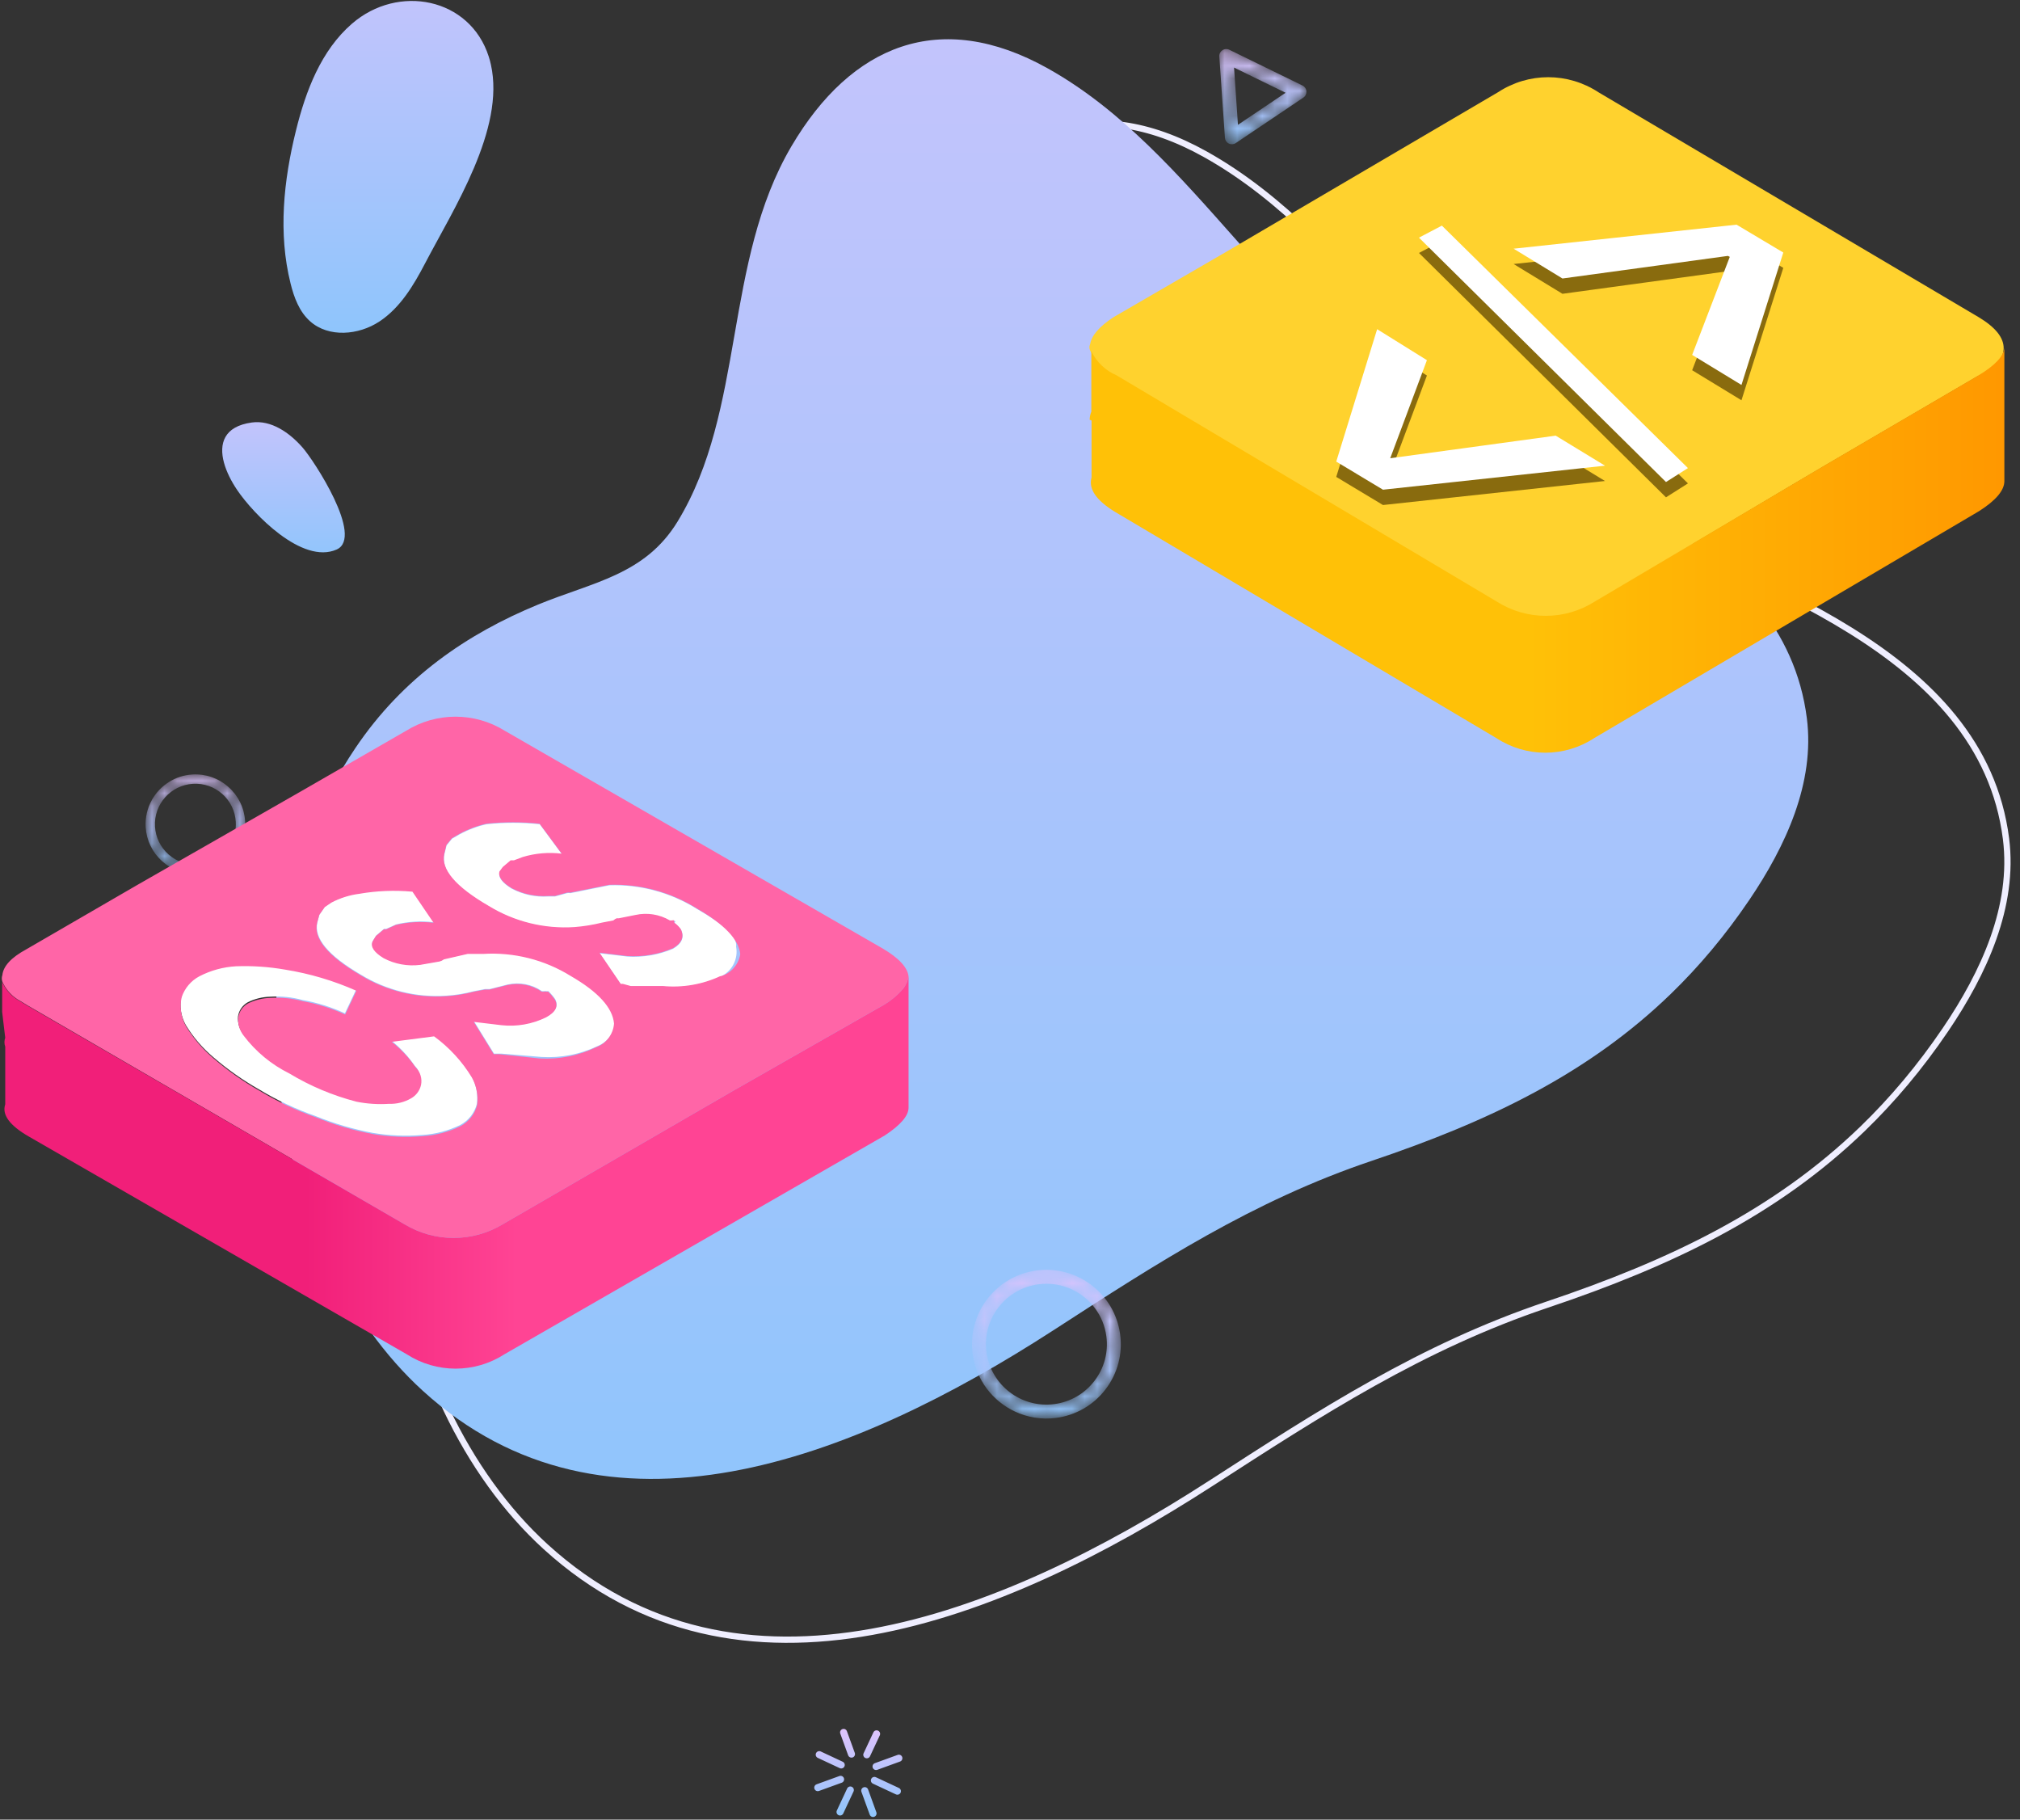 <?xml version="1.0" encoding="UTF-8"?>
<svg width="161px" height="145px" viewBox="0 0 161 145" version="1.1" xmlns="http://www.w3.org/2000/svg" xmlns:xlink="http://www.w3.org/1999/xlink">
    <rect x="0" y="0" width="161" height="145" fill="#333333" stroke="none"/>
    <!-- Generator: Sketch 54.1 (76490) - https://sketchapp.com -->
    <title>Group 26</title>
    <desc>Created with Sketch.</desc>
    <defs>
        <linearGradient x1="50%" y1="-52.961%" x2="50%" y2="100%" id="linearGradient-1">
            <stop stop-color="#E0C3FC" offset="0%"></stop>
            <stop stop-color="#8EC5FC" offset="100%"></stop>
        </linearGradient>
        <linearGradient x1="7.3176932e-06%" y1="50.134%" x2="99.872%" y2="50.134%" id="linearGradient-2">
            <stop stop-color="#FFC107" offset="48%"></stop>
            <stop stop-color="#FF9800" offset="100%"></stop>
        </linearGradient>
        <linearGradient x1="50%" y1="-52.961%" x2="50%" y2="100%" id="linearGradient-3">
            <stop stop-color="#E0C3FC" offset="0%"></stop>
            <stop stop-color="#8EC5FC" offset="100%"></stop>
        </linearGradient>
        <linearGradient x1="50%" y1="-52.961%" x2="50%" y2="100%" id="linearGradient-4">
            <stop stop-color="#E0C3FC" offset="0%"></stop>
            <stop stop-color="#8EC5FC" offset="100%"></stop>
        </linearGradient>
        <path d="M6.787,5.532 C7.078,5.014 7.229,4.411 7.188,3.776 C7.139,2.916 6.755,2.128 6.113,1.556 C5.467,0.985 4.637,0.698 3.779,0.749 C2.005,0.854 0.644,2.383 0.751,4.158 C0.8,5.017 1.184,5.805 1.83,6.377 C2.471,6.949 3.301,7.235 4.159,7.184 C5.3,7.117 6.268,6.462 6.787,5.532 Z M0.501,2.04 C1.139,0.896 2.332,0.09 3.734,0.007 C4.793,-0.055 5.81,0.298 6.603,1.001 C7.396,1.705 7.87,2.675 7.932,3.732 C8.063,5.915 6.391,7.797 4.204,7.926 C3.146,7.989 2.128,7.636 1.335,6.932 C0.542,6.229 0.072,5.259 0.007,4.201 C-0.038,3.42 0.146,2.678 0.501,2.04 L0.501,2.04 Z" id="path-5"></path>
        <linearGradient x1="50%" y1="0%" x2="50%" y2="100%" id="linearGradient-7">
            <stop stop-color="#E0C3FC" offset="0%"></stop>
            <stop stop-color="#8EC5FC" offset="100%"></stop>
        </linearGradient>
        <path d="M5.368,3.654 L1.258,1.646 L1.569,6.207 L5.368,3.654 Z M0.153,0.455 C0.195,0.38 0.25,0.315 0.33,0.265 C0.489,0.154 0.702,0.14 0.879,0.227 L6.718,3.08 C6.895,3.166 7.017,3.342 7.029,3.54 C7.041,3.738 6.95,3.928 6.785,4.038 L1.392,7.665 C1.227,7.775 1.02,7.79 0.843,7.703 C0.66,7.615 0.544,7.44 0.531,7.242 L0.085,0.763 C0.073,0.654 0.098,0.547 0.153,0.455 L0.153,0.455 Z" id="path-8"></path>
        <linearGradient x1="50%" y1="0%" x2="50%" y2="100%" id="linearGradient-10">
            <stop stop-color="#E0C3FC" offset="0%"></stop>
            <stop stop-color="#8EC5FC" offset="100%"></stop>
        </linearGradient>
        <path d="M8.489,1.987 C7.685,1.612 6.769,1.454 5.827,1.578 C4.551,1.746 3.416,2.4 2.633,3.42 C1.849,4.441 1.51,5.705 1.678,6.98 C2.024,9.613 4.451,11.472 7.085,11.125 C8.361,10.958 9.495,10.303 10.278,9.283 C11.063,8.263 11.401,6.999 11.233,5.723 C11.01,4.033 9.93,2.661 8.489,1.987 Z M3.954,11.722 C2.18,10.893 0.851,9.205 0.577,7.125 C0.37,5.556 0.787,4.001 1.751,2.745 C2.716,1.489 4.112,0.684 5.682,0.477 C8.923,0.051 11.908,2.339 12.334,5.579 C12.541,7.147 12.124,8.703 11.16,9.959 C10.196,11.214 8.801,12.019 7.23,12.226 C6.07,12.379 4.943,12.184 3.954,11.722 L3.954,11.722 Z" id="path-11"></path>
        <linearGradient x1="50%" y1="0%" x2="50%" y2="100%" id="linearGradient-13">
            <stop stop-color="#E0C3FC" offset="0%"></stop>
            <stop stop-color="#8EC5FC" offset="100%"></stop>
        </linearGradient>
        <linearGradient x1="50%" y1="0%" x2="50%" y2="100%" id="linearGradient-14">
            <stop stop-color="#E0C3FC" offset="0%"></stop>
            <stop stop-color="#8EC5FC" offset="100%"></stop>
        </linearGradient>
        <path d="M4.235,2.712 C4.094,2.645 4.033,2.479 4.099,2.337 L4.878,0.672 C4.944,0.531 5.111,0.47 5.253,0.536 C5.394,0.602 5.455,0.769 5.389,0.91 L4.609,2.576 C4.544,2.717 4.376,2.777 4.235,2.712 Z M2.103,7.269 C1.962,7.204 1.901,7.036 1.967,6.895 L2.786,5.145 C2.852,5.004 3.019,4.943 3.16,5.009 C3.301,5.075 3.362,5.242 3.296,5.383 L2.478,7.133 C2.412,7.274 2.244,7.335 2.103,7.269 Z M6.672,5.612 L4.84,4.756 C4.699,4.69 4.639,4.523 4.705,4.382 C4.77,4.241 4.937,4.181 5.078,4.246 L6.911,5.102 C7.052,5.168 7.113,5.335 7.047,5.476 C6.981,5.617 6.813,5.677 6.672,5.612 Z M2.196,3.521 L0.445,2.703 C0.304,2.637 0.242,2.47 0.308,2.329 C0.374,2.188 0.542,2.127 0.683,2.193 L2.434,3.011 C2.575,3.077 2.636,3.245 2.57,3.385 C2.504,3.526 2.337,3.587 2.196,3.521 Z M4.731,7.386 C4.666,7.356 4.613,7.3 4.586,7.227 L3.926,5.411 C3.873,5.265 3.948,5.104 4.095,5.051 C4.241,4.998 4.402,5.073 4.456,5.219 L5.115,7.035 C5.168,7.182 5.093,7.343 4.947,7.396 C4.873,7.422 4.796,7.417 4.731,7.386 Z M3.014,2.657 C2.948,2.626 2.895,2.571 2.868,2.498 L2.241,0.77 C2.187,0.624 2.263,0.463 2.409,0.409 C2.555,0.356 2.717,0.432 2.769,0.578 L3.397,2.306 C3.45,2.452 3.375,2.614 3.229,2.667 C3.156,2.693 3.079,2.687 3.014,2.657 Z M0.327,5.33 C0.262,5.299 0.208,5.244 0.182,5.17 C0.129,5.024 0.204,4.863 0.35,4.81 L2.167,4.151 C2.314,4.098 2.476,4.173 2.529,4.32 C2.581,4.466 2.506,4.627 2.36,4.68 L0.543,5.339 C0.47,5.365 0.393,5.36 0.327,5.33 Z M4.972,3.645 C4.907,3.614 4.853,3.559 4.827,3.486 C4.774,3.34 4.849,3.178 4.995,3.126 L6.813,2.466 C6.959,2.413 7.121,2.488 7.174,2.634 C7.226,2.781 7.151,2.942 7.005,2.995 L5.188,3.655 C5.115,3.681 5.038,3.675 4.972,3.645 Z" id="path-15"></path>
        <linearGradient x1="-0.551%" y1="50.008%" x2="99.974%" y2="50.02%" id="linearGradient-17">
            <stop stop-color="#F11F79" offset="34%"></stop>
            <stop stop-color="#FF4494" offset="57%"></stop>
        </linearGradient>
    </defs>
    <g id="Desktop" stroke="none" stroke-width="1" fill="none" fill-rule="evenodd">
        <g id="Group-26" transform="translate(0, -11)">
            <rect id="Rectangle" x="0" y="0" width="160" height="160"></rect>
            <g id="Group-20" transform="translate(0, 11.077)">
                <path d="M148.458,89.868 C141.499,96.597 133.113,100.591 123.297,103.891 C113.319,107.244 105.297,112.444 96.513,118.121 C79.704,128.98 58.847,137.155 43.498,123.185 C30.71,111.544 26.264,86.413 37.827,69.26 C41.827,63.327 47.249,59.649 53.198,57.207 C57.802,55.316 62.179,54.728 64.924,50.242 C70.641,40.89 68.757,28.468 74.509,18.73 C79.528,10.229 86.997,7.154 96.055,12.209 C108.531,19.175 115.216,34.18 127.965,40.604 C139.43,46.379 157.957,51.626 159.884,66.754 C160.57,72.155 158.111,77.474 155.058,81.976 C153.024,84.976 150.822,87.58 148.458,89.868" id="Fill-726" stroke="#EFEEFF" stroke-width="0.5"></path>
                <path d="M133.182,79.11 C126.585,85.5 118.637,89.291 109.333,92.425 C99.874,95.609 92.271,100.546 83.945,105.936 C68.012,116.247 48.242,124.009 33.693,110.745 C21.572,99.691 17.358,75.829 28.319,59.542 C32.11,53.909 37.25,50.417 42.888,48.098 C47.252,46.303 51.401,45.745 54.003,41.486 C59.422,32.606 57.636,20.811 63.088,11.565 C67.845,3.494 74.925,0.573 83.511,5.373 C95.336,11.987 101.673,26.234 113.758,32.334 C124.625,37.818 142.186,42.8 144.013,57.164 C144.662,62.292 142.332,67.342 139.438,71.616 C137.509,74.465 135.423,76.938 133.182,79.11" id="Fill-726" fill="url(#linearGradient-1)"></path>
                <g id="Group-11" transform="translate(86.718, 5.492)">
                    <path d="M0.172,22.367 C0.092,22.205 0.092,22.013 0.172,21.85 C0.283,21.161 0.904,20.446 2.034,19.706 L11.049,14.478 L11.049,14.478 L32.674,1.783 C35.117,0.183 38.24,0.183 40.683,1.783 L70.987,19.706 C72.329,20.51 72.993,21.34 72.98,22.195 C72.968,23.05 72.273,23.791 70.894,24.416 L58.881,31.444 L58.881,31.444 L56.124,33.071 L56.124,33.071 L40.366,42.435 C37.964,43.963 34.927,43.963 32.525,42.435 L2.239,24.416 C1.323,24.026 0.585,23.294 0.172,22.367 L0.172,22.367 Z" id="Shape" fill="#FFD22E"></path>
                    <path d="M51.151,16.12 L51.002,16.044 L37.815,17.843 L33.922,15.469 L51.691,13.554 L55.416,15.775 L52.082,26.326 L48.152,23.933 L51.151,16.12 Z M26.378,14.588 L28.204,13.631 L47.817,32.951 L46.066,34.062 L26.378,14.588 Z M23.044,21.884 L27.012,24.354 L24.087,32.166 L37.275,30.366 L41.205,32.76 L23.51,34.675 L19.785,32.434 L23.044,21.884 Z" id="Combined-Shape" fill="#896B0E"></path>
                    <path d="M51.151,14.9 L51.002,14.823 L37.815,16.623 L33.922,14.249 L51.691,12.334 L55.416,14.555 L52.082,25.106 L48.152,22.712 L51.151,14.9 Z M26.378,13.368 L28.204,12.41 L47.817,31.731 L46.066,32.841 L26.378,13.368 Z M23.044,20.663 L27.012,23.133 L24.087,30.946 L37.275,29.146 L41.205,31.539 L23.51,33.454 L19.785,31.214 L23.044,20.663 Z" id="Combined-Shape" fill="#FFFFFF"></path>
                    <path d="M0.134,27.882 C0.134,27.658 0.178,27.437 0.265,27.231 L0.265,22.425 C0.69,23.291 1.404,23.97 2.276,24.34 L32.562,42.358 C34.965,43.887 38.001,43.887 40.404,42.358 L56.18,33.014 L56.18,33.014 L58.936,31.386 L58.936,31.386 L70.95,24.359 C72.291,23.555 72.987,22.814 73.036,22.138 L73.036,27.365 L73.036,27.365 L73.036,32.765 C73.036,33.505 72.366,34.303 71.025,35.158 L40.366,53.234 C37.976,54.804 34.916,54.804 32.525,53.234 L2.146,35.216 C0.643,34.297 0.023,33.384 0.283,32.478 L0.283,27.94 L0.134,27.882 Z" id="Path" fill="url(#linearGradient-2)"></path>
                </g>
                <path d="M17.851,36.79 C18.049,37.521 18.437,38.282 18.9,38.966 C20.177,40.86 24.083,44.933 26.834,43.711 C29.028,42.727 25.009,36.59 24.101,35.569 C23.071,34.4 21.614,33.375 20.064,33.591 C17.841,33.9 17.444,35.281 17.851,36.79" id="Fill-540" fill="url(#linearGradient-3)"></path>
                <path d="M38.956,4.436 C39.023,4.641 39.078,4.854 39.127,5.074 C40.275,10.216 36.135,16.589 33.869,20.93 C32.953,22.685 31.891,24.454 30.236,25.545 C28.581,26.636 26.193,26.844 24.715,25.525 C23.854,24.759 23.433,23.623 23.158,22.508 C22.162,18.523 22.602,14.305 23.591,10.319 C24.373,7.163 25.588,3.948 28.049,1.815 C31.732,-1.381 37.454,-0.264 38.956,4.436" id="Fill-606" fill="url(#linearGradient-4)"></path>
                <g id="Group-545" transform="translate(11.603, 61.632)">
                    <mask id="mask-6" fill="white">
                        <use xlink:href="#path-5"></use>
                    </mask>
                    <g id="Clip-544"></g>
                    <path d="M6.787,5.532 C7.078,5.014 7.229,4.411 7.188,3.776 C7.139,2.916 6.755,2.128 6.113,1.556 C5.467,0.985 4.637,0.698 3.779,0.749 C2.005,0.854 0.644,2.383 0.751,4.158 C0.8,5.017 1.184,5.805 1.83,6.377 C2.471,6.949 3.301,7.235 4.159,7.184 C5.3,7.117 6.268,6.462 6.787,5.532 Z M0.501,2.04 C1.139,0.896 2.332,0.09 3.734,0.007 C4.793,-0.055 5.81,0.298 6.603,1.001 C7.396,1.705 7.87,2.675 7.932,3.732 C8.063,5.915 6.391,7.797 4.204,7.926 C3.146,7.989 2.128,7.636 1.335,6.932 C0.542,6.229 0.072,5.259 0.007,4.201 C-0.038,3.42 0.146,2.678 0.501,2.04 L0.501,2.04 Z" id="Fill-543" fill="url(#linearGradient-7)" mask="url(#mask-6)"></path>
                </g>
                <g id="Group-548" transform="translate(97.099, 3.661)">
                    <mask id="mask-9" fill="white">
                        <use xlink:href="#path-8"></use>
                    </mask>
                    <g id="Clip-547"></g>
                    <path d="M5.368,3.654 L1.258,1.646 L1.569,6.207 L5.368,3.654 Z M0.153,0.455 C0.195,0.38 0.25,0.315 0.33,0.265 C0.489,0.154 0.702,0.14 0.879,0.227 L6.718,3.08 C6.895,3.166 7.017,3.342 7.029,3.54 C7.041,3.738 6.95,3.928 6.785,4.038 L1.392,7.665 C1.227,7.775 1.02,7.79 0.843,7.703 C0.66,7.615 0.544,7.44 0.531,7.242 L0.085,0.763 C0.073,0.654 0.098,0.547 0.153,0.455 L0.153,0.455 Z" id="Fill-546" fill="url(#linearGradient-10)" mask="url(#mask-9)"></path>
                </g>
                <g id="Group-575" transform="translate(76.947, 100.685)">
                    <mask id="mask-12" fill="white">
                        <use xlink:href="#path-11"></use>
                    </mask>
                    <g id="Clip-574"></g>
                    <path d="M8.489,1.987 C7.685,1.612 6.769,1.454 5.827,1.578 C4.551,1.746 3.416,2.4 2.633,3.42 C1.849,4.441 1.51,5.705 1.678,6.98 C2.024,9.613 4.451,11.472 7.085,11.125 C8.361,10.958 9.495,10.303 10.278,9.283 C11.063,8.263 11.401,6.999 11.233,5.723 C11.01,4.033 9.93,2.661 8.489,1.987 Z M3.954,11.722 C2.18,10.893 0.851,9.205 0.577,7.125 C0.37,5.556 0.787,4.001 1.751,2.745 C2.716,1.489 4.112,0.684 5.682,0.477 C8.923,0.051 11.908,2.339 12.334,5.579 C12.541,7.147 12.124,8.703 11.16,9.959 C10.196,11.214 8.801,12.019 7.23,12.226 C6.07,12.379 4.943,12.184 3.954,11.722 L3.954,11.722 Z" id="Fill-573" fill="url(#linearGradient-13)" mask="url(#mask-12)"></path>
                </g>
                <g id="Group-578" transform="translate(64.733, 137.298)">
                    <mask id="mask-16" fill="white">
                        <use xlink:href="#path-15"></use>
                    </mask>
                    <use id="Combined-Shape" fill="url(#linearGradient-14)" xlink:href="#path-15"></use>
                </g>
                <g id="Group-21" transform="translate(0, 55.529)">
                    <path d="M55.563,16.835 C53.473,15.522 51.039,14.863 48.571,14.941 L45.464,15.566 L45.464,15.566 L45.464,15.566 L45.464,15.566 C45.377,15.549 45.286,15.549 45.199,15.566 L44.233,15.831 L43.702,15.831 C42.69,15.898 41.68,15.682 40.784,15.206 C40.014,14.739 39.692,14.298 39.818,13.881 L40.083,13.521 L40.708,12.991 C40.708,12.991 40.86,12.991 40.974,12.991 L41.675,12.726 C42.681,12.424 43.739,12.333 44.782,12.461 L43.02,10.076 C41.609,9.924 40.186,9.924 38.776,10.076 C38.035,10.242 37.321,10.51 36.654,10.871 L36.028,11.231 L35.593,11.761 L35.422,12.461 C35.132,13.723 36.313,15.112 38.965,16.626 C41.01,17.878 43.393,18.467 45.786,18.311 C46.534,18.254 47.275,18.134 48.003,17.952 L48.893,17.781 L48.893,17.781 L48.893,17.781 C48.973,17.711 49.062,17.654 49.159,17.611 L49.329,17.611 L50.656,17.346 C51.593,17.138 52.575,17.293 53.403,17.781 L53.573,17.781 C53.628,17.761 53.689,17.761 53.744,17.781 C53.858,17.781 53.858,17.838 53.744,17.952 C53.95,18.097 54.129,18.276 54.274,18.482 C54.565,19.075 54.357,19.58 53.649,19.996 C52.502,20.484 51.256,20.698 50.011,20.621 L47.795,20.356 L49.481,22.836 L49.481,22.836 L49.651,22.836 L50.277,23.007 L52.834,23.007 C54.413,23.158 56.003,22.884 57.439,22.211 C58.349,21.794 58.857,20.809 58.67,19.826 C58.784,19.081 57.748,18.084 55.563,16.835 Z" id="Path" fill="#FFFFFF"></path>
                    <path d="M45.513,22.126 C43.422,20.827 40.978,20.212 38.521,20.365 L37.29,20.365 L35.395,20.801 L35.395,20.801 L35.395,20.801 C35.289,20.883 35.166,20.941 35.035,20.971 L33.519,21.236 C32.515,21.365 31.496,21.179 30.602,20.706 C29.831,20.239 29.534,19.797 29.711,19.381 L29.976,18.946 L30.602,18.415 C30.657,18.395 30.717,18.395 30.772,18.415 L31.568,18.056 C32.554,17.82 33.574,17.762 34.58,17.885 L32.894,15.405 C31.478,15.274 30.051,15.332 28.65,15.576 C27.875,15.675 27.124,15.912 26.433,16.276 L25.903,16.636 L25.467,17.261 L25.296,17.885 C25.006,19.147 26.155,20.536 28.745,22.05 C30.79,23.302 33.172,23.891 35.566,23.735 C36.315,23.688 37.057,23.568 37.782,23.376 L38.673,23.205 L38.673,23.205 L38.673,23.205 L39.033,23.205 L40.454,22.846 C41.404,22.631 42.4,22.823 43.201,23.376 L43.372,23.376 C43.427,23.355 43.487,23.355 43.542,23.376 L43.713,23.376 C43.909,23.567 44.087,23.776 44.243,24 C44.534,24.531 44.3,25.004 43.542,25.42 C42.444,25.96 41.216,26.176 39.999,26.045 L37.782,25.78 L39.374,28.355 L39.98,28.355 L43.163,28.62 C44.718,28.713 46.27,28.407 47.673,27.73 C48.589,27.352 49.135,26.402 48.999,25.42 C48.86,24.461 47.698,23.363 45.513,22.126 Z" id="Path" fill="#FFFFFF"></path>
                    <path d="M34.521,26.846 L31.149,27.281 C31.88,27.857 32.518,28.54 33.043,29.307 C33.424,29.674 33.588,30.21 33.479,30.727 C33.376,31.177 33.087,31.563 32.683,31.787 C32.148,32.094 31.538,32.245 30.921,32.223 C30.059,32.279 29.192,32.222 28.345,32.052 C26.479,31.574 24.692,30.827 23.039,29.837 C21.61,29.129 20.364,28.099 19.402,26.827 C19.087,26.423 18.932,25.918 18.966,25.407 C19.032,24.918 19.328,24.489 19.762,24.252 C20.317,23.98 20.925,23.832 21.543,23.817 C22.41,23.761 23.281,23.851 24.119,24.082 C25.284,24.289 26.418,24.646 27.492,25.142 L28.383,23.249 C26.569,22.444 24.658,21.878 22.698,21.564 C21.41,21.34 20.102,21.251 18.795,21.299 C17.777,21.354 16.783,21.625 15.878,22.094 C15.203,22.45 14.693,23.054 14.457,23.779 C14.288,24.567 14.416,25.389 14.817,26.089 C15.411,27.062 16.159,27.931 17.033,28.663 C18.16,29.631 19.378,30.487 20.671,31.219 C22.097,32.08 23.608,32.791 25.181,33.34 C26.635,33.931 28.146,34.375 29.69,34.665 C31.003,34.892 32.341,34.949 33.669,34.835 C34.715,34.77 35.739,34.5 36.681,34.04 C37.341,33.69 37.823,33.078 38.008,32.355 C38.107,31.589 37.954,30.812 37.572,30.14 C36.784,28.85 35.747,27.73 34.521,26.846 L34.521,26.846 Z" id="Path" fill="#FFFFFF"></path>
                    <path d="M70.35,19.974 L40.243,2.632 C37.831,1.128 34.773,1.128 32.361,2.632 L23.778,7.573 L23.778,7.573 L10.932,14.919 L10.932,14.919 L2.084,20.049 C0.897,20.693 0.265,21.375 0.189,22.094 C0.129,22.265 0.129,22.453 0.189,22.624 C0.487,23.291 1.001,23.838 1.648,24.176 L2.141,24.479 L32.21,41.935 C34.63,43.407 37.671,43.407 40.092,41.935 L55.685,32.904 L55.685,32.904 L58.432,31.314 L58.432,31.314 L70.388,24.498 C71.007,24.143 71.559,23.682 72.017,23.135 C72.219,22.86 72.355,22.543 72.415,22.208 C72.339,21.488 71.651,20.743 70.35,19.974 Z M38.027,32.45 C37.842,33.173 37.36,33.785 36.7,34.135 C35.758,34.595 34.734,34.865 33.688,34.93 C32.36,35.044 31.022,34.986 29.709,34.76 C28.165,34.47 26.654,34.026 25.199,33.434 C23.627,32.885 22.116,32.175 20.69,31.314 C19.397,30.582 18.179,29.726 17.052,28.758 C16.178,28.026 15.429,27.156 14.835,26.183 C14.435,25.484 14.307,24.662 14.475,23.874 C14.712,23.149 15.222,22.544 15.896,22.189 C16.802,21.72 17.796,21.449 18.814,21.393 C20.121,21.345 21.429,21.434 22.717,21.659 C24.677,21.972 26.588,22.539 28.401,23.343 L27.511,25.237 C26.437,24.74 25.303,24.384 24.138,24.176 C23.3,23.945 22.429,23.856 21.562,23.911 C20.943,23.926 20.336,24.075 19.781,24.347 C19.347,24.583 19.051,25.012 18.985,25.502 C18.951,26.012 19.106,26.518 19.421,26.922 C20.383,28.193 21.629,29.224 23.058,29.932 C24.726,30.94 26.533,31.699 28.42,32.185 C29.268,32.354 30.135,32.411 30.997,32.355 C31.614,32.378 32.224,32.227 32.759,31.92 C33.163,31.695 33.452,31.31 33.555,30.86 C33.664,30.343 33.5,29.806 33.119,29.44 C32.594,28.672 31.955,27.989 31.225,27.414 L34.597,26.978 C35.808,27.861 36.831,28.974 37.61,30.254 C37.981,30.922 38.127,31.692 38.027,32.45 L38.027,32.45 Z M47.5,27.849 C46.098,28.526 44.545,28.832 42.991,28.739 L39.789,28.398 L39.353,28.398 L37.761,25.824 L39.978,26.089 C41.194,26.22 42.423,26.003 43.521,25.464 C44.292,25.047 44.525,24.574 44.222,24.044 C44.066,23.819 43.888,23.61 43.692,23.419 L43.521,23.419 C43.466,23.399 43.406,23.399 43.351,23.419 L43.18,23.419 C42.379,22.867 41.382,22.675 40.433,22.889 L39.012,23.249 L38.652,23.249 L38.652,23.249 L38.652,23.249 L37.761,23.419 C37.036,23.611 36.293,23.732 35.544,23.779 C33.151,23.934 30.769,23.346 28.724,22.094 C26.122,20.567 24.972,19.178 25.275,17.929 L25.446,17.304 L25.882,16.679 L26.412,16.32 C27.103,15.956 27.854,15.718 28.629,15.619 C30.03,15.375 31.457,15.318 32.873,15.449 L34.559,17.929 C33.553,17.806 32.533,17.864 31.547,18.099 L30.751,18.459 C30.696,18.439 30.635,18.439 30.58,18.459 L29.955,18.989 L29.69,19.424 C29.513,19.841 29.81,20.283 30.58,20.75 C31.475,21.223 32.494,21.408 33.498,21.28 L35.014,21.015 C35.145,20.985 35.268,20.927 35.374,20.844 L35.374,20.844 L35.374,20.844 L37.269,20.409 L38.5,20.409 C40.957,20.255 43.401,20.871 45.492,22.17 C47.677,23.432 48.826,24.694 48.94,25.956 C48.878,26.817 48.313,27.559 47.5,27.849 L47.5,27.849 Z M57.428,22.17 C55.993,22.842 54.402,23.117 52.824,22.965 L50.266,22.965 L49.641,22.794 L49.471,22.794 L49.471,22.794 L47.784,20.314 L50.001,20.579 C51.246,20.656 52.491,20.442 53.639,19.955 C54.346,19.538 54.555,19.033 54.264,18.44 C54.119,18.234 53.939,18.055 53.734,17.91 C53.734,17.91 53.734,17.796 53.734,17.74 C53.679,17.719 53.618,17.719 53.563,17.74 L53.393,17.74 C52.565,17.252 51.583,17.096 50.645,17.304 L49.319,17.569 L49.148,17.569 C49.052,17.612 48.962,17.669 48.883,17.74 L48.883,17.74 L48.883,17.74 L47.993,17.91 C47.265,18.092 46.524,18.212 45.776,18.27 C43.383,18.425 41,17.837 38.955,16.585 C36.302,15.045 35.121,13.656 35.412,12.42 L35.582,11.719 L36.018,11.189 L36.643,10.829 C37.311,10.468 38.025,10.201 38.765,10.034 C40.176,9.882 41.599,9.882 43.01,10.034 L44.772,12.42 C43.729,12.292 42.671,12.382 41.664,12.685 L40.963,12.95 C40.85,12.95 40.761,12.95 40.698,12.95 L40.073,13.48 L39.808,13.839 C39.694,14.256 40.016,14.698 40.774,15.165 C41.669,15.64 42.68,15.856 43.692,15.79 L44.222,15.79 L45.188,15.524 C45.276,15.507 45.366,15.507 45.454,15.524 L45.454,15.524 L45.454,15.524 L45.454,15.524 L48.561,14.9 C51.028,14.821 53.463,15.48 55.552,16.793 C57.738,18.055 58.887,19.267 59.001,20.428 C58.868,21.272 58.253,21.961 57.428,22.189 L57.428,22.17 Z" id="Shape" fill="#FF65A7" fill-rule="nonzero"></path>
                    <path d="M0.171,25.028 L0.171,22.643 C0.468,23.31 0.982,23.857 1.629,24.195 L2.122,24.498 L32.21,41.935 C34.63,43.407 37.671,43.407 40.092,41.935 L55.685,32.904 L55.685,32.904 L58.432,31.314 L58.432,31.314 L70.388,24.498 C71.007,24.143 71.559,23.682 72.017,23.135 C72.219,22.86 72.355,22.543 72.415,22.208 L72.415,27.433 L72.415,27.433 L72.415,32.658 C72.415,33.302 71.784,34.04 70.521,34.873 L40.205,52.31 C37.835,53.838 34.789,53.838 32.418,52.31 L2.312,34.968 C0.771,34.084 0.139,33.226 0.417,32.393 L0.417,27.793 C0.333,27.567 0.333,27.318 0.417,27.092 L0.171,25.028 Z" id="Path" fill="url(#linearGradient-17)"></path>
                </g>
            </g>
        </g>
    </g>
</svg>